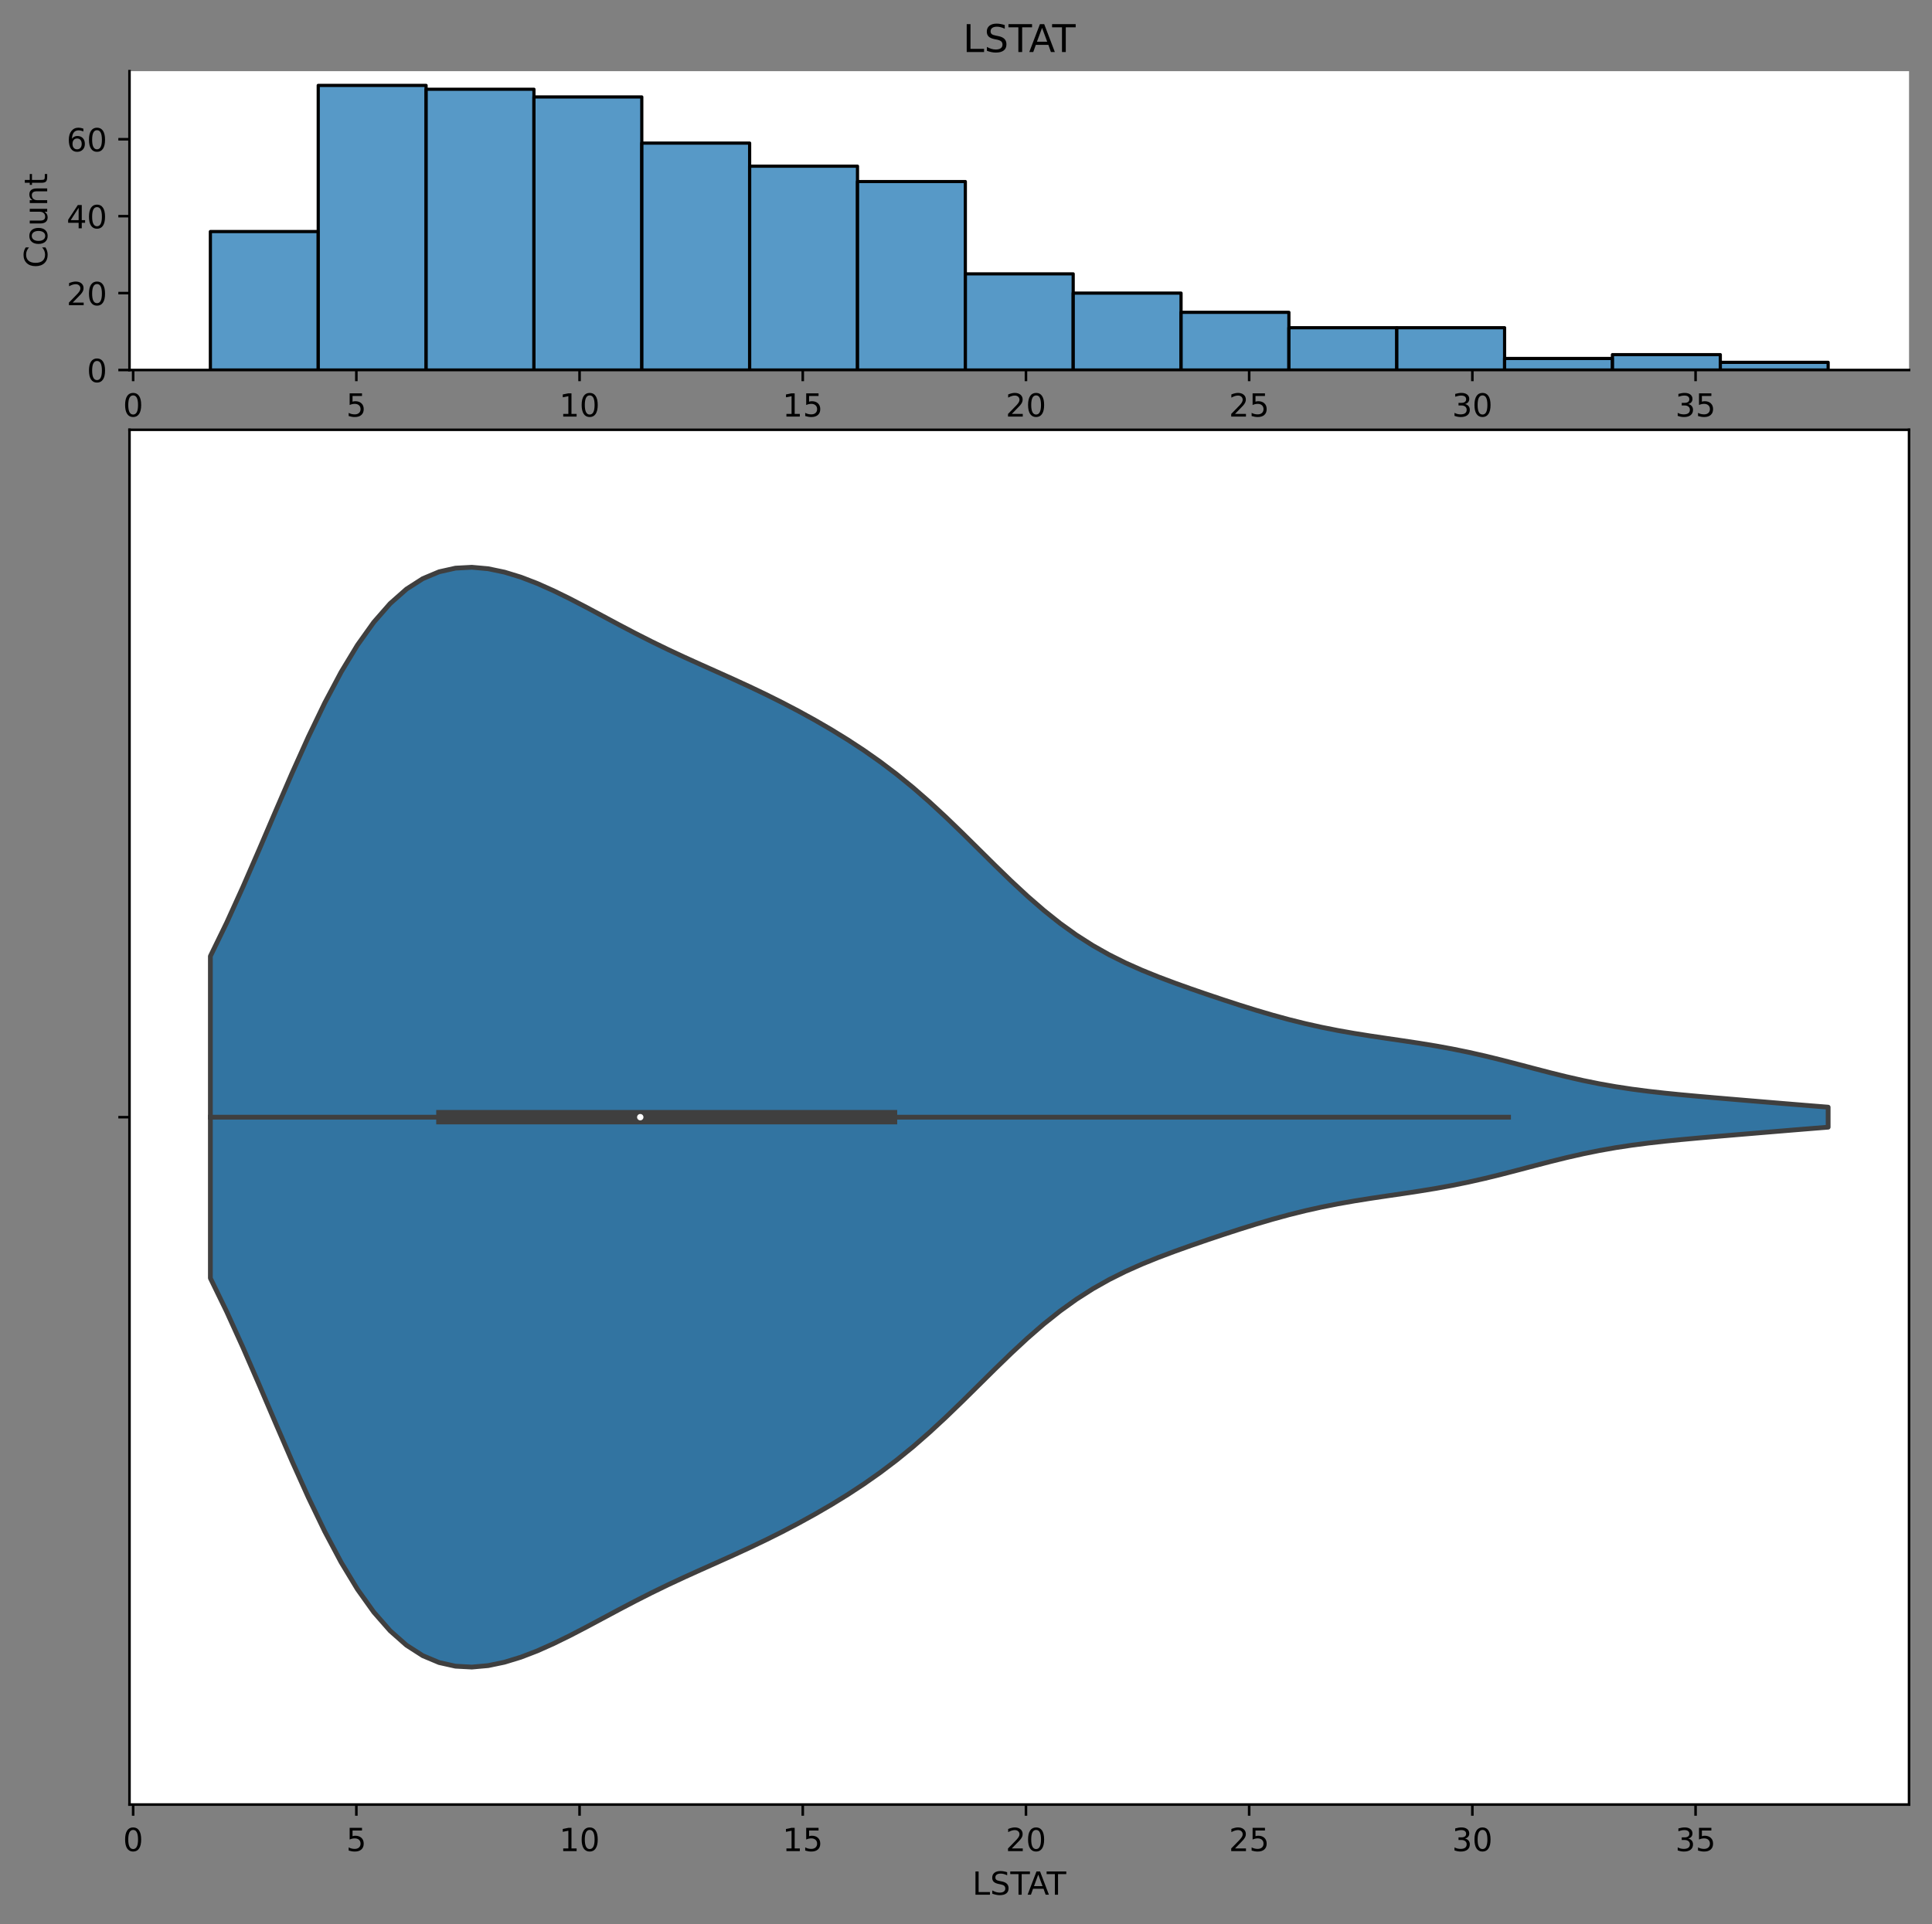 <?xml version="1.0" encoding="utf-8" standalone="no"?>
<!DOCTYPE svg PUBLIC "-//W3C//DTD SVG 1.1//EN"
  "http://www.w3.org/Graphics/SVG/1.1/DTD/svg11.dtd">
<!-- Created with matplotlib (https://matplotlib.org/) -->
<svg height="603.474pt" version="1.1" viewBox="0 0 605.803 603.474" width="605.803pt" xmlns="http://www.w3.org/2000/svg" xmlns:xlink="http://www.w3.org/1999/xlink">
 <rect x="0" y="0" width="605.803" height="603.474" fill="#808080" stroke="none"/>
 <defs>
  <style type="text/css">*{stroke-linecap:butt;stroke-linejoin:round;}</style>
 </defs>
 <g id="figure_1">
  <g id="patch_1">
   <path d="M 0 603.474 
L 605.803 603.474 
L 605.803 0 
L 0 0 
z
" style="fill:none;"/>
  </g>
  <g id="axes_1">
   <g id="patch_2">
    <path d="M 40.603 116.042 
L 598.603 116.042 
L 598.603 22.318 
L 40.603 22.318 
z
" style="fill:#ffffff;"/>
   </g>
   <g id="patch_3">
    <path clip-path="url(#pbe60a5c769)" d="M 65.967 116.042 
L 99.785 116.042 
L 99.785 72.618 
L 65.967 72.618 
z
" style="fill:#1f77b4;fill-opacity:0.75;stroke:#000000;stroke-linejoin:miter;"/>
   </g>
   <g id="patch_4">
    <path clip-path="url(#pbe60a5c769)" d="M 99.785 116.042 
L 133.603 116.042 
L 133.603 26.781 
L 99.785 26.781 
z
" style="fill:#1f77b4;fill-opacity:0.75;stroke:#000000;stroke-linejoin:miter;"/>
   </g>
   <g id="patch_5">
    <path clip-path="url(#pbe60a5c769)" d="M 133.603 116.042 
L 167.421 116.042 
L 167.421 27.987 
L 133.603 27.987 
z
" style="fill:#1f77b4;fill-opacity:0.75;stroke:#000000;stroke-linejoin:miter;"/>
   </g>
   <g id="patch_6">
    <path clip-path="url(#pbe60a5c769)" d="M 167.421 116.042 
L 201.239 116.042 
L 201.239 30.4 
L 167.421 30.4 
z
" style="fill:#1f77b4;fill-opacity:0.75;stroke:#000000;stroke-linejoin:miter;"/>
   </g>
   <g id="patch_7">
    <path clip-path="url(#pbe60a5c769)" d="M 201.239 116.042 
L 235.058 116.042 
L 235.058 44.875 
L 201.239 44.875 
z
" style="fill:#1f77b4;fill-opacity:0.75;stroke:#000000;stroke-linejoin:miter;"/>
   </g>
   <g id="patch_8">
    <path clip-path="url(#pbe60a5c769)" d="M 235.058 116.042 
L 268.876 116.042 
L 268.876 52.112 
L 235.058 52.112 
z
" style="fill:#1f77b4;fill-opacity:0.75;stroke:#000000;stroke-linejoin:miter;"/>
   </g>
   <g id="patch_9">
    <path clip-path="url(#pbe60a5c769)" d="M 268.876 116.042 
L 302.694 116.042 
L 302.694 56.937 
L 268.876 56.937 
z
" style="fill:#1f77b4;fill-opacity:0.75;stroke:#000000;stroke-linejoin:miter;"/>
   </g>
   <g id="patch_10">
    <path clip-path="url(#pbe60a5c769)" d="M 302.694 116.042 
L 336.512 116.042 
L 336.512 85.886 
L 302.694 85.886 
z
" style="fill:#1f77b4;fill-opacity:0.75;stroke:#000000;stroke-linejoin:miter;"/>
   </g>
   <g id="patch_11">
    <path clip-path="url(#pbe60a5c769)" d="M 336.512 116.042 
L 370.33 116.042 
L 370.33 91.918 
L 336.512 91.918 
z
" style="fill:#1f77b4;fill-opacity:0.75;stroke:#000000;stroke-linejoin:miter;"/>
   </g>
   <g id="patch_12">
    <path clip-path="url(#pbe60a5c769)" d="M 370.33 116.042 
L 404.149 116.042 
L 404.149 97.949 
L 370.33 97.949 
z
" style="fill:#1f77b4;fill-opacity:0.75;stroke:#000000;stroke-linejoin:miter;"/>
   </g>
   <g id="patch_13">
    <path clip-path="url(#pbe60a5c769)" d="M 404.149 116.042 
L 437.967 116.042 
L 437.967 102.774 
L 404.149 102.774 
z
" style="fill:#1f77b4;fill-opacity:0.75;stroke:#000000;stroke-linejoin:miter;"/>
   </g>
   <g id="patch_14">
    <path clip-path="url(#pbe60a5c769)" d="M 437.967 116.042 
L 471.785 116.042 
L 471.785 102.774 
L 437.967 102.774 
z
" style="fill:#1f77b4;fill-opacity:0.75;stroke:#000000;stroke-linejoin:miter;"/>
   </g>
   <g id="patch_15">
    <path clip-path="url(#pbe60a5c769)" d="M 471.785 116.042 
L 505.603 116.042 
L 505.603 112.424 
L 471.785 112.424 
z
" style="fill:#1f77b4;fill-opacity:0.75;stroke:#000000;stroke-linejoin:miter;"/>
   </g>
   <g id="patch_16">
    <path clip-path="url(#pbe60a5c769)" d="M 505.603 116.042 
L 539.421 116.042 
L 539.421 111.217 
L 505.603 111.217 
z
" style="fill:#1f77b4;fill-opacity:0.75;stroke:#000000;stroke-linejoin:miter;"/>
   </g>
   <g id="patch_17">
    <path clip-path="url(#pbe60a5c769)" d="M 539.421 116.042 
L 573.239 116.042 
L 573.239 113.63 
L 539.421 113.63 
z
" style="fill:#1f77b4;fill-opacity:0.75;stroke:#000000;stroke-linejoin:miter;"/>
   </g>
   <g id="matplotlib.axis_1">
    <g id="xtick_1">
     <g id="line2d_1">
      <defs>
       <path d="M 0 0 
L 0 3.5 
" id="m08d16d8df7" style="stroke:#000000;stroke-width:0.8;"/>
      </defs>
      <g>
       <use style="stroke:#000000;stroke-width:0.8;" x="41.751" xlink:href="#m08d16d8df7" y="116.042"/>
      </g>
     </g>
     <g id="text_1">
      <!-- 0 -->
      <g transform="translate(38.57 130.641)scale(0.1 -0.1)">
       <defs>
        <path d="M 31.781 66.406 
Q 24.172 66.406 20.328 58.906 
Q 16.5 51.422 16.5 36.375 
Q 16.5 21.391 20.328 13.891 
Q 24.172 6.391 31.781 6.391 
Q 39.453 6.391 43.281 13.891 
Q 47.125 21.391 47.125 36.375 
Q 47.125 51.422 43.281 58.906 
Q 39.453 66.406 31.781 66.406 
z
M 31.781 74.219 
Q 44.047 74.219 50.516 64.516 
Q 56.984 54.828 56.984 36.375 
Q 56.984 17.969 50.516 8.266 
Q 44.047 -1.422 31.781 -1.422 
Q 19.531 -1.422 13.062 8.266 
Q 6.594 17.969 6.594 36.375 
Q 6.594 54.828 13.062 64.516 
Q 19.531 74.219 31.781 74.219 
z
" id="DejaVuSans-48"/>
       </defs>
       <use xlink:href="#DejaVuSans-48"/>
      </g>
     </g>
    </g>
    <g id="xtick_2">
     <g id="line2d_2">
      <g>
       <use style="stroke:#000000;stroke-width:0.8;" x="111.739" xlink:href="#m08d16d8df7" y="116.042"/>
      </g>
     </g>
     <g id="text_2">
      <!-- 5 -->
      <g transform="translate(108.558 130.641)scale(0.1 -0.1)">
       <defs>
        <path d="M 10.797 72.906 
L 49.516 72.906 
L 49.516 64.594 
L 19.828 64.594 
L 19.828 46.734 
Q 21.969 47.469 24.109 47.828 
Q 26.266 48.188 28.422 48.188 
Q 40.625 48.188 47.75 41.5 
Q 54.891 34.812 54.891 23.391 
Q 54.891 11.625 47.562 5.094 
Q 40.234 -1.422 26.906 -1.422 
Q 22.312 -1.422 17.547 -0.641 
Q 12.797 0.141 7.719 1.703 
L 7.719 11.625 
Q 12.109 9.234 16.797 8.062 
Q 21.484 6.891 26.703 6.891 
Q 35.156 6.891 40.078 11.328 
Q 45.016 15.766 45.016 23.391 
Q 45.016 31 40.078 35.438 
Q 35.156 39.891 26.703 39.891 
Q 22.75 39.891 18.812 39.016 
Q 14.891 38.141 10.797 36.281 
z
" id="DejaVuSans-53"/>
       </defs>
       <use xlink:href="#DejaVuSans-53"/>
      </g>
     </g>
    </g>
    <g id="xtick_3">
     <g id="line2d_3">
      <g>
       <use style="stroke:#000000;stroke-width:0.8;" x="181.727" xlink:href="#m08d16d8df7" y="116.042"/>
      </g>
     </g>
     <g id="text_3">
      <!-- 10 -->
      <g transform="translate(175.364 130.641)scale(0.1 -0.1)">
       <defs>
        <path d="M 12.406 8.297 
L 28.516 8.297 
L 28.516 63.922 
L 10.984 60.406 
L 10.984 69.391 
L 28.422 72.906 
L 38.281 72.906 
L 38.281 8.297 
L 54.391 8.297 
L 54.391 0 
L 12.406 0 
z
" id="DejaVuSans-49"/>
       </defs>
       <use xlink:href="#DejaVuSans-49"/>
       <use x="63.623" xlink:href="#DejaVuSans-48"/>
      </g>
     </g>
    </g>
    <g id="xtick_4">
     <g id="line2d_4">
      <g>
       <use style="stroke:#000000;stroke-width:0.8;" x="251.715" xlink:href="#m08d16d8df7" y="116.042"/>
      </g>
     </g>
     <g id="text_4">
      <!-- 15 -->
      <g transform="translate(245.352 130.641)scale(0.1 -0.1)">
       <use xlink:href="#DejaVuSans-49"/>
       <use x="63.623" xlink:href="#DejaVuSans-53"/>
      </g>
     </g>
    </g>
    <g id="xtick_5">
     <g id="line2d_5">
      <g>
       <use style="stroke:#000000;stroke-width:0.8;" x="321.703" xlink:href="#m08d16d8df7" y="116.042"/>
      </g>
     </g>
     <g id="text_5">
      <!-- 20 -->
      <g transform="translate(315.34 130.641)scale(0.1 -0.1)">
       <defs>
        <path d="M 19.188 8.297 
L 53.609 8.297 
L 53.609 0 
L 7.328 0 
L 7.328 8.297 
Q 12.938 14.109 22.625 23.891 
Q 32.328 33.688 34.812 36.531 
Q 39.547 41.844 41.422 45.531 
Q 43.312 49.219 43.312 52.781 
Q 43.312 58.594 39.234 62.25 
Q 35.156 65.922 28.609 65.922 
Q 23.969 65.922 18.812 64.312 
Q 13.672 62.703 7.812 59.422 
L 7.812 69.391 
Q 13.766 71.781 18.938 73 
Q 24.125 74.219 28.422 74.219 
Q 39.75 74.219 46.484 68.547 
Q 53.219 62.891 53.219 53.422 
Q 53.219 48.922 51.531 44.891 
Q 49.859 40.875 45.406 35.406 
Q 44.188 33.984 37.641 27.219 
Q 31.109 20.453 19.188 8.297 
z
" id="DejaVuSans-50"/>
       </defs>
       <use xlink:href="#DejaVuSans-50"/>
       <use x="63.623" xlink:href="#DejaVuSans-48"/>
      </g>
     </g>
    </g>
    <g id="xtick_6">
     <g id="line2d_6">
      <g>
       <use style="stroke:#000000;stroke-width:0.8;" x="391.691" xlink:href="#m08d16d8df7" y="116.042"/>
      </g>
     </g>
     <g id="text_6">
      <!-- 25 -->
      <g transform="translate(385.328 130.641)scale(0.1 -0.1)">
       <use xlink:href="#DejaVuSans-50"/>
       <use x="63.623" xlink:href="#DejaVuSans-53"/>
      </g>
     </g>
    </g>
    <g id="xtick_7">
     <g id="line2d_7">
      <g>
       <use style="stroke:#000000;stroke-width:0.8;" x="461.679" xlink:href="#m08d16d8df7" y="116.042"/>
      </g>
     </g>
     <g id="text_7">
      <!-- 30 -->
      <g transform="translate(455.316 130.641)scale(0.1 -0.1)">
       <defs>
        <path d="M 40.578 39.312 
Q 47.656 37.797 51.625 33 
Q 55.609 28.219 55.609 21.188 
Q 55.609 10.406 48.188 4.484 
Q 40.766 -1.422 27.094 -1.422 
Q 22.516 -1.422 17.656 -0.516 
Q 12.797 0.391 7.625 2.203 
L 7.625 11.719 
Q 11.719 9.328 16.594 8.109 
Q 21.484 6.891 26.812 6.891 
Q 36.078 6.891 40.938 10.547 
Q 45.797 14.203 45.797 21.188 
Q 45.797 27.641 41.281 31.266 
Q 36.766 34.906 28.719 34.906 
L 20.219 34.906 
L 20.219 43.016 
L 29.109 43.016 
Q 36.375 43.016 40.234 45.922 
Q 44.094 48.828 44.094 54.297 
Q 44.094 59.906 40.109 62.906 
Q 36.141 65.922 28.719 65.922 
Q 24.656 65.922 20.016 65.031 
Q 15.375 64.156 9.812 62.312 
L 9.812 71.094 
Q 15.438 72.656 20.344 73.438 
Q 25.25 74.219 29.594 74.219 
Q 40.828 74.219 47.359 69.109 
Q 53.906 64.016 53.906 55.328 
Q 53.906 49.266 50.438 45.094 
Q 46.969 40.922 40.578 39.312 
z
" id="DejaVuSans-51"/>
       </defs>
       <use xlink:href="#DejaVuSans-51"/>
       <use x="63.623" xlink:href="#DejaVuSans-48"/>
      </g>
     </g>
    </g>
    <g id="xtick_8">
     <g id="line2d_8">
      <g>
       <use style="stroke:#000000;stroke-width:0.8;" x="531.667" xlink:href="#m08d16d8df7" y="116.042"/>
      </g>
     </g>
     <g id="text_8">
      <!-- 35 -->
      <g transform="translate(525.304 130.641)scale(0.1 -0.1)">
       <use xlink:href="#DejaVuSans-51"/>
       <use x="63.623" xlink:href="#DejaVuSans-53"/>
      </g>
     </g>
    </g>
    <g id="text_9">
     <!-- LSTAT -->
     <g transform="translate(304.89 144.319)scale(0.1 -0.1)">
      <defs>
       <path d="M 9.812 72.906 
L 19.672 72.906 
L 19.672 8.297 
L 55.172 8.297 
L 55.172 0 
L 9.812 0 
z
" id="DejaVuSans-76"/>
       <path d="M 53.516 70.516 
L 53.516 60.891 
Q 47.906 63.578 42.922 64.891 
Q 37.938 66.219 33.297 66.219 
Q 25.25 66.219 20.875 63.094 
Q 16.5 59.969 16.5 54.203 
Q 16.5 49.359 19.406 46.891 
Q 22.312 44.438 30.422 42.922 
L 36.375 41.703 
Q 47.406 39.594 52.656 34.297 
Q 57.906 29 57.906 20.125 
Q 57.906 9.516 50.797 4.047 
Q 43.703 -1.422 29.984 -1.422 
Q 24.812 -1.422 18.969 -0.25 
Q 13.141 0.922 6.891 3.219 
L 6.891 13.375 
Q 12.891 10.016 18.656 8.297 
Q 24.422 6.594 29.984 6.594 
Q 38.422 6.594 43.016 9.906 
Q 47.609 13.234 47.609 19.391 
Q 47.609 24.75 44.312 27.781 
Q 41.016 30.812 33.5 32.328 
L 27.484 33.5 
Q 16.453 35.688 11.516 40.375 
Q 6.594 45.062 6.594 53.422 
Q 6.594 63.094 13.406 68.656 
Q 20.219 74.219 32.172 74.219 
Q 37.312 74.219 42.625 73.281 
Q 47.953 72.359 53.516 70.516 
z
" id="DejaVuSans-83"/>
       <path d="M -0.297 72.906 
L 61.375 72.906 
L 61.375 64.594 
L 35.5 64.594 
L 35.5 0 
L 25.594 0 
L 25.594 64.594 
L -0.297 64.594 
z
" id="DejaVuSans-84"/>
       <path d="M 34.188 63.188 
L 20.797 26.906 
L 47.609 26.906 
z
M 28.609 72.906 
L 39.797 72.906 
L 67.578 0 
L 57.328 0 
L 50.688 18.703 
L 17.828 18.703 
L 11.188 0 
L 0.781 0 
z
" id="DejaVuSans-65"/>
      </defs>
      <use xlink:href="#DejaVuSans-76"/>
      <use x="55.713" xlink:href="#DejaVuSans-83"/>
      <use x="119.189" xlink:href="#DejaVuSans-84"/>
      <use x="172.523" xlink:href="#DejaVuSans-65"/>
      <use x="233.182" xlink:href="#DejaVuSans-84"/>
     </g>
    </g>
   </g>
   <g id="matplotlib.axis_2">
    <g id="ytick_1">
     <g id="line2d_9">
      <defs>
       <path d="M 0 0 
L -3.5 0 
" id="mdacaeeaf78" style="stroke:#000000;stroke-width:0.8;"/>
      </defs>
      <g>
       <use style="stroke:#000000;stroke-width:0.8;" x="40.603" xlink:href="#mdacaeeaf78" y="116.042"/>
      </g>
     </g>
     <g id="text_10">
      <!-- 0 -->
      <g transform="translate(27.241 119.841)scale(0.1 -0.1)">
       <use xlink:href="#DejaVuSans-48"/>
      </g>
     </g>
    </g>
    <g id="ytick_2">
     <g id="line2d_10">
      <g>
       <use style="stroke:#000000;stroke-width:0.8;" x="40.603" xlink:href="#mdacaeeaf78" y="91.918"/>
      </g>
     </g>
     <g id="text_11">
      <!-- 20 -->
      <g transform="translate(20.878 95.717)scale(0.1 -0.1)">
       <use xlink:href="#DejaVuSans-50"/>
       <use x="63.623" xlink:href="#DejaVuSans-48"/>
      </g>
     </g>
    </g>
    <g id="ytick_3">
     <g id="line2d_11">
      <g>
       <use style="stroke:#000000;stroke-width:0.8;" x="40.603" xlink:href="#mdacaeeaf78" y="67.793"/>
      </g>
     </g>
     <g id="text_12">
      <!-- 40 -->
      <g transform="translate(20.878 71.592)scale(0.1 -0.1)">
       <defs>
        <path d="M 37.797 64.312 
L 12.891 25.391 
L 37.797 25.391 
z
M 35.203 72.906 
L 47.609 72.906 
L 47.609 25.391 
L 58.016 25.391 
L 58.016 17.188 
L 47.609 17.188 
L 47.609 0 
L 37.797 0 
L 37.797 17.188 
L 4.891 17.188 
L 4.891 26.703 
z
" id="DejaVuSans-52"/>
       </defs>
       <use xlink:href="#DejaVuSans-52"/>
       <use x="63.623" xlink:href="#DejaVuSans-48"/>
      </g>
     </g>
    </g>
    <g id="ytick_4">
     <g id="line2d_12">
      <g>
       <use style="stroke:#000000;stroke-width:0.8;" x="40.603" xlink:href="#mdacaeeaf78" y="43.668"/>
      </g>
     </g>
     <g id="text_13">
      <!-- 60 -->
      <g transform="translate(20.878 47.468)scale(0.1 -0.1)">
       <defs>
        <path d="M 33.016 40.375 
Q 26.375 40.375 22.484 35.828 
Q 18.609 31.297 18.609 23.391 
Q 18.609 15.531 22.484 10.953 
Q 26.375 6.391 33.016 6.391 
Q 39.656 6.391 43.531 10.953 
Q 47.406 15.531 47.406 23.391 
Q 47.406 31.297 43.531 35.828 
Q 39.656 40.375 33.016 40.375 
z
M 52.594 71.297 
L 52.594 62.312 
Q 48.875 64.062 45.094 64.984 
Q 41.312 65.922 37.594 65.922 
Q 27.828 65.922 22.672 59.328 
Q 17.531 52.734 16.797 39.406 
Q 19.672 43.656 24.016 45.922 
Q 28.375 48.188 33.594 48.188 
Q 44.578 48.188 50.953 41.516 
Q 57.328 34.859 57.328 23.391 
Q 57.328 12.156 50.688 5.359 
Q 44.047 -1.422 33.016 -1.422 
Q 20.359 -1.422 13.672 8.266 
Q 6.984 17.969 6.984 36.375 
Q 6.984 53.656 15.188 63.938 
Q 23.391 74.219 37.203 74.219 
Q 40.922 74.219 44.703 73.484 
Q 48.484 72.75 52.594 71.297 
z
" id="DejaVuSans-54"/>
       </defs>
       <use xlink:href="#DejaVuSans-54"/>
       <use x="63.623" xlink:href="#DejaVuSans-48"/>
      </g>
     </g>
    </g>
    <g id="text_14">
     <!-- Count -->
     <g transform="translate(14.798 84.029)rotate(-90)scale(0.1 -0.1)">
      <defs>
       <path d="M 64.406 67.281 
L 64.406 56.891 
Q 59.422 61.531 53.781 63.812 
Q 48.141 66.109 41.797 66.109 
Q 29.297 66.109 22.656 58.469 
Q 16.016 50.828 16.016 36.375 
Q 16.016 21.969 22.656 14.328 
Q 29.297 6.688 41.797 6.688 
Q 48.141 6.688 53.781 8.984 
Q 59.422 11.281 64.406 15.922 
L 64.406 5.609 
Q 59.234 2.094 53.438 0.328 
Q 47.656 -1.422 41.219 -1.422 
Q 24.656 -1.422 15.125 8.703 
Q 5.609 18.844 5.609 36.375 
Q 5.609 53.953 15.125 64.078 
Q 24.656 74.219 41.219 74.219 
Q 47.75 74.219 53.531 72.484 
Q 59.328 70.75 64.406 67.281 
z
" id="DejaVuSans-67"/>
       <path d="M 30.609 48.391 
Q 23.391 48.391 19.188 42.75 
Q 14.984 37.109 14.984 27.297 
Q 14.984 17.484 19.156 11.844 
Q 23.344 6.203 30.609 6.203 
Q 37.797 6.203 41.984 11.859 
Q 46.188 17.531 46.188 27.297 
Q 46.188 37.016 41.984 42.703 
Q 37.797 48.391 30.609 48.391 
z
M 30.609 56 
Q 42.328 56 49.016 48.375 
Q 55.719 40.766 55.719 27.297 
Q 55.719 13.875 49.016 6.219 
Q 42.328 -1.422 30.609 -1.422 
Q 18.844 -1.422 12.172 6.219 
Q 5.516 13.875 5.516 27.297 
Q 5.516 40.766 12.172 48.375 
Q 18.844 56 30.609 56 
z
" id="DejaVuSans-111"/>
       <path d="M 8.5 21.578 
L 8.5 54.688 
L 17.484 54.688 
L 17.484 21.922 
Q 17.484 14.156 20.5 10.266 
Q 23.531 6.391 29.594 6.391 
Q 36.859 6.391 41.078 11.031 
Q 45.312 15.672 45.312 23.688 
L 45.312 54.688 
L 54.297 54.688 
L 54.297 0 
L 45.312 0 
L 45.312 8.406 
Q 42.047 3.422 37.719 1 
Q 33.406 -1.422 27.688 -1.422 
Q 18.266 -1.422 13.375 4.438 
Q 8.5 10.297 8.5 21.578 
z
M 31.109 56 
z
" id="DejaVuSans-117"/>
       <path d="M 54.891 33.016 
L 54.891 0 
L 45.906 0 
L 45.906 32.719 
Q 45.906 40.484 42.875 44.328 
Q 39.844 48.188 33.797 48.188 
Q 26.516 48.188 22.312 43.547 
Q 18.109 38.922 18.109 30.906 
L 18.109 0 
L 9.078 0 
L 9.078 54.688 
L 18.109 54.688 
L 18.109 46.188 
Q 21.344 51.125 25.703 53.562 
Q 30.078 56 35.797 56 
Q 45.219 56 50.047 50.172 
Q 54.891 44.344 54.891 33.016 
z
" id="DejaVuSans-110"/>
       <path d="M 18.312 70.219 
L 18.312 54.688 
L 36.812 54.688 
L 36.812 47.703 
L 18.312 47.703 
L 18.312 18.016 
Q 18.312 11.328 20.141 9.422 
Q 21.969 7.516 27.594 7.516 
L 36.812 7.516 
L 36.812 0 
L 27.594 0 
Q 17.188 0 13.234 3.875 
Q 9.281 7.766 9.281 18.016 
L 9.281 47.703 
L 2.688 47.703 
L 2.688 54.688 
L 9.281 54.688 
L 9.281 70.219 
z
" id="DejaVuSans-116"/>
      </defs>
      <use xlink:href="#DejaVuSans-67"/>
      <use x="69.824" xlink:href="#DejaVuSans-111"/>
      <use x="131.006" xlink:href="#DejaVuSans-117"/>
      <use x="194.385" xlink:href="#DejaVuSans-110"/>
      <use x="257.764" xlink:href="#DejaVuSans-116"/>
     </g>
    </g>
   </g>
   <g id="patch_18">
    <path d="M 40.603 116.042 
L 40.603 22.318 
" style="fill:none;stroke:#000000;stroke-linecap:square;stroke-linejoin:miter;stroke-width:0.8;"/>
   </g>
   <g id="patch_19">
    <path d="M 40.603 116.042 
L 598.603 116.042 
" style="fill:none;stroke:#000000;stroke-linecap:square;stroke-linejoin:miter;stroke-width:0.8;"/>
   </g>
   <g id="text_15">
    <!-- LSTAT -->
    <g transform="translate(301.947 16.318)scale(0.12 -0.12)">
     <use xlink:href="#DejaVuSans-76"/>
     <use x="55.713" xlink:href="#DejaVuSans-83"/>
     <use x="119.189" xlink:href="#DejaVuSans-84"/>
     <use x="172.523" xlink:href="#DejaVuSans-65"/>
     <use x="233.182" xlink:href="#DejaVuSans-84"/>
    </g>
   </g>
  </g>
  <g id="axes_2">
   <g id="patch_20">
    <path d="M 40.603 565.918 
L 598.603 565.918 
L 598.603 134.787 
L 40.603 134.787 
z
" style="fill:#ffffff;"/>
   </g>
   <g id="PolyCollection_1">
    <defs>
     <path d="M 65.967 -202.629 
L 65.967 -303.615 
L 71.091 -314.137 
L 76.215 -325.426 
L 81.339 -337.214 
L 86.463 -349.192 
L 91.587 -361.034 
L 96.711 -372.419 
L 101.835 -383.055 
L 106.958 -392.698 
L 112.082 -401.166 
L 117.206 -408.344 
L 122.33 -414.19 
L 127.454 -418.721 
L 132.578 -422.007 
L 137.702 -424.157 
L 142.826 -425.3 
L 147.95 -425.574 
L 153.074 -425.114 
L 158.198 -424.045 
L 163.322 -422.476 
L 168.446 -420.505 
L 173.57 -418.222 
L 178.694 -415.709 
L 183.818 -413.045 
L 188.942 -410.308 
L 194.066 -407.567 
L 199.19 -404.877 
L 204.314 -402.279 
L 209.438 -399.788 
L 214.562 -397.396 
L 219.686 -395.076 
L 224.81 -392.788 
L 229.934 -390.486 
L 235.058 -388.129 
L 240.182 -385.683 
L 245.306 -383.126 
L 250.43 -380.443 
L 255.554 -377.621 
L 260.678 -374.645 
L 265.801 -371.493 
L 270.925 -368.133 
L 276.049 -364.529 
L 281.173 -360.648 
L 286.297 -356.47 
L 291.421 -351.996 
L 296.545 -347.256 
L 301.669 -342.311 
L 306.793 -337.248 
L 311.917 -332.174 
L 317.041 -327.204 
L 322.165 -322.445 
L 327.289 -317.991 
L 332.413 -313.905 
L 337.537 -310.225 
L 342.661 -306.952 
L 347.785 -304.061 
L 352.909 -301.505 
L 358.033 -299.223 
L 363.157 -297.148 
L 368.281 -295.219 
L 373.405 -293.388 
L 378.529 -291.622 
L 383.653 -289.906 
L 388.777 -288.243 
L 393.901 -286.647 
L 399.025 -285.139 
L 404.149 -283.739 
L 409.273 -282.464 
L 414.397 -281.321 
L 419.52 -280.305 
L 424.644 -279.402 
L 429.768 -278.585 
L 434.892 -277.822 
L 440.016 -277.071 
L 445.14 -276.295 
L 450.264 -275.454 
L 455.388 -274.519 
L 460.512 -273.474 
L 465.636 -272.316 
L 470.76 -271.061 
L 475.884 -269.737 
L 481.008 -268.387 
L 486.132 -267.056 
L 491.256 -265.79 
L 496.38 -264.625 
L 501.504 -263.586 
L 506.628 -262.681 
L 511.752 -261.904 
L 516.876 -261.24 
L 522 -260.665 
L 527.124 -260.154 
L 532.248 -259.684 
L 537.372 -259.237 
L 542.496 -258.801 
L 547.62 -258.37 
L 552.744 -257.94 
L 557.868 -257.513 
L 562.992 -257.089 
L 568.116 -256.67 
L 573.239 -256.259 
L 573.239 -249.985 
L 573.239 -249.985 
L 568.116 -249.574 
L 562.992 -249.155 
L 557.868 -248.731 
L 552.744 -248.303 
L 547.62 -247.874 
L 542.496 -247.442 
L 537.372 -247.007 
L 532.248 -246.56 
L 527.124 -246.089 
L 522 -245.578 
L 516.876 -245.003 
L 511.752 -244.339 
L 506.628 -243.563 
L 501.504 -242.658 
L 496.38 -241.618 
L 491.256 -240.454 
L 486.132 -239.187 
L 481.008 -237.857 
L 475.884 -236.507 
L 470.76 -235.183 
L 465.636 -233.927 
L 460.512 -232.77 
L 455.388 -231.724 
L 450.264 -230.79 
L 445.14 -229.949 
L 440.016 -229.172 
L 434.892 -228.422 
L 429.768 -227.658 
L 424.644 -226.842 
L 419.52 -225.938 
L 414.397 -224.923 
L 409.273 -223.779 
L 404.149 -222.505 
L 399.025 -221.105 
L 393.901 -219.597 
L 388.777 -218.001 
L 383.653 -216.338 
L 378.529 -214.622 
L 373.405 -212.856 
L 368.281 -211.024 
L 363.157 -209.096 
L 358.033 -207.021 
L 352.909 -204.738 
L 347.785 -202.183 
L 342.661 -199.292 
L 337.537 -196.019 
L 332.413 -192.338 
L 327.289 -188.253 
L 322.165 -183.798 
L 317.041 -179.04 
L 311.917 -174.069 
L 306.793 -168.995 
L 301.669 -163.933 
L 296.545 -158.988 
L 291.421 -154.248 
L 286.297 -149.774 
L 281.173 -145.596 
L 276.049 -141.715 
L 270.925 -138.111 
L 265.801 -134.751 
L 260.678 -131.598 
L 255.554 -128.623 
L 250.43 -125.801 
L 245.306 -123.117 
L 240.182 -120.56 
L 235.058 -118.114 
L 229.934 -115.757 
L 224.81 -113.455 
L 219.686 -111.167 
L 214.562 -108.848 
L 209.438 -106.456 
L 204.314 -103.965 
L 199.19 -101.366 
L 194.066 -98.677 
L 188.942 -95.935 
L 183.818 -93.198 
L 178.694 -90.535 
L 173.57 -88.022 
L 168.446 -85.738 
L 163.322 -83.768 
L 158.198 -82.199 
L 153.074 -81.129 
L 147.95 -80.669 
L 142.826 -80.943 
L 137.702 -82.086 
L 132.578 -84.236 
L 127.454 -87.523 
L 122.33 -92.054 
L 117.206 -97.899 
L 112.082 -105.078 
L 106.958 -113.545 
L 101.835 -123.188 
L 96.711 -133.824 
L 91.587 -145.21 
L 86.463 -157.052 
L 81.339 -169.03 
L 76.215 -180.817 
L 71.091 -192.106 
L 65.967 -202.629 
z
" id="md720c0663f" style="stroke:#3f3f3f;stroke-width:1.5;"/>
    </defs>
    <g clip-path="url(#pd069981a26)">
     <use style="fill:#3274a1;stroke:#3f3f3f;stroke-width:1.5;" x="0" xlink:href="#md720c0663f" y="603.474"/>
    </g>
   </g>
   <g id="matplotlib.axis_3">
    <g id="xtick_9">
     <g id="line2d_13">
      <g>
       <use style="stroke:#000000;stroke-width:0.8;" x="41.751" xlink:href="#m08d16d8df7" y="565.918"/>
      </g>
     </g>
     <g id="text_16">
      <!-- 0 -->
      <g transform="translate(38.57 580.517)scale(0.1 -0.1)">
       <use xlink:href="#DejaVuSans-48"/>
      </g>
     </g>
    </g>
    <g id="xtick_10">
     <g id="line2d_14">
      <g>
       <use style="stroke:#000000;stroke-width:0.8;" x="111.739" xlink:href="#m08d16d8df7" y="565.918"/>
      </g>
     </g>
     <g id="text_17">
      <!-- 5 -->
      <g transform="translate(108.558 580.517)scale(0.1 -0.1)">
       <use xlink:href="#DejaVuSans-53"/>
      </g>
     </g>
    </g>
    <g id="xtick_11">
     <g id="line2d_15">
      <g>
       <use style="stroke:#000000;stroke-width:0.8;" x="181.727" xlink:href="#m08d16d8df7" y="565.918"/>
      </g>
     </g>
     <g id="text_18">
      <!-- 10 -->
      <g transform="translate(175.364 580.517)scale(0.1 -0.1)">
       <use xlink:href="#DejaVuSans-49"/>
       <use x="63.623" xlink:href="#DejaVuSans-48"/>
      </g>
     </g>
    </g>
    <g id="xtick_12">
     <g id="line2d_16">
      <g>
       <use style="stroke:#000000;stroke-width:0.8;" x="251.715" xlink:href="#m08d16d8df7" y="565.918"/>
      </g>
     </g>
     <g id="text_19">
      <!-- 15 -->
      <g transform="translate(245.352 580.517)scale(0.1 -0.1)">
       <use xlink:href="#DejaVuSans-49"/>
       <use x="63.623" xlink:href="#DejaVuSans-53"/>
      </g>
     </g>
    </g>
    <g id="xtick_13">
     <g id="line2d_17">
      <g>
       <use style="stroke:#000000;stroke-width:0.8;" x="321.703" xlink:href="#m08d16d8df7" y="565.918"/>
      </g>
     </g>
     <g id="text_20">
      <!-- 20 -->
      <g transform="translate(315.34 580.517)scale(0.1 -0.1)">
       <use xlink:href="#DejaVuSans-50"/>
       <use x="63.623" xlink:href="#DejaVuSans-48"/>
      </g>
     </g>
    </g>
    <g id="xtick_14">
     <g id="line2d_18">
      <g>
       <use style="stroke:#000000;stroke-width:0.8;" x="391.691" xlink:href="#m08d16d8df7" y="565.918"/>
      </g>
     </g>
     <g id="text_21">
      <!-- 25 -->
      <g transform="translate(385.328 580.517)scale(0.1 -0.1)">
       <use xlink:href="#DejaVuSans-50"/>
       <use x="63.623" xlink:href="#DejaVuSans-53"/>
      </g>
     </g>
    </g>
    <g id="xtick_15">
     <g id="line2d_19">
      <g>
       <use style="stroke:#000000;stroke-width:0.8;" x="461.679" xlink:href="#m08d16d8df7" y="565.918"/>
      </g>
     </g>
     <g id="text_22">
      <!-- 30 -->
      <g transform="translate(455.316 580.517)scale(0.1 -0.1)">
       <use xlink:href="#DejaVuSans-51"/>
       <use x="63.623" xlink:href="#DejaVuSans-48"/>
      </g>
     </g>
    </g>
    <g id="xtick_16">
     <g id="line2d_20">
      <g>
       <use style="stroke:#000000;stroke-width:0.8;" x="531.667" xlink:href="#m08d16d8df7" y="565.918"/>
      </g>
     </g>
     <g id="text_23">
      <!-- 35 -->
      <g transform="translate(525.304 580.517)scale(0.1 -0.1)">
       <use xlink:href="#DejaVuSans-51"/>
       <use x="63.623" xlink:href="#DejaVuSans-53"/>
      </g>
     </g>
    </g>
    <g id="text_24">
     <!-- LSTAT -->
     <g transform="translate(304.89 594.195)scale(0.1 -0.1)">
      <use xlink:href="#DejaVuSans-76"/>
      <use x="55.713" xlink:href="#DejaVuSans-83"/>
      <use x="119.189" xlink:href="#DejaVuSans-84"/>
      <use x="172.523" xlink:href="#DejaVuSans-65"/>
      <use x="233.182" xlink:href="#DejaVuSans-84"/>
     </g>
    </g>
   </g>
   <g id="matplotlib.axis_4">
    <g id="ytick_5">
     <g id="line2d_21">
      <g>
       <use style="stroke:#000000;stroke-width:0.8;" x="40.603" xlink:href="#mdacaeeaf78" y="350.353"/>
      </g>
     </g>
    </g>
   </g>
   <g id="line2d_22">
    <path clip-path="url(#pd069981a26)" d="M 65.967 350.353 
L 473.017 350.353 
" style="fill:none;stroke:#3f3f3f;stroke-linecap:square;stroke-width:1.5;"/>
   </g>
   <g id="line2d_23">
    <path clip-path="url(#pd069981a26)" d="M 139.034 350.353 
L 279.08 350.353 
" style="fill:none;stroke:#3f3f3f;stroke-linecap:square;stroke-width:4.5;"/>
   </g>
   <g id="patch_21">
    <path d="M 40.603 565.918 
L 40.603 134.787 
" style="fill:none;stroke:#000000;stroke-linecap:square;stroke-linejoin:miter;stroke-width:0.8;"/>
   </g>
   <g id="patch_22">
    <path d="M 598.603 565.918 
L 598.603 134.787 
" style="fill:none;stroke:#000000;stroke-linecap:square;stroke-linejoin:miter;stroke-width:0.8;"/>
   </g>
   <g id="patch_23">
    <path d="M 40.603 565.918 
L 598.603 565.918 
" style="fill:none;stroke:#000000;stroke-linecap:square;stroke-linejoin:miter;stroke-width:0.8;"/>
   </g>
   <g id="patch_24">
    <path d="M 40.603 134.787 
L 598.603 134.787 
" style="fill:none;stroke:#000000;stroke-linecap:square;stroke-linejoin:miter;stroke-width:0.8;"/>
   </g>
   <g id="PathCollection_1">
    <defs>
     <path d="M 0 1.5 
C 0.398 1.5 0.779 1.342 1.061 1.061 
C 1.342 0.779 1.5 0.398 1.5 0 
C 1.5 -0.398 1.342 -0.779 1.061 -1.061 
C 0.779 -1.342 0.398 -1.5 0 -1.5 
C -0.398 -1.5 -0.779 -1.342 -1.061 -1.061 
C -1.342 -0.779 -1.5 -0.398 -1.5 0 
C -1.5 0.398 -1.342 0.779 -1.061 1.061 
C -0.779 1.342 -0.398 1.5 0 1.5 
z
" id="mba91996127" style="stroke:#3f3f3f;"/>
    </defs>
    <g clip-path="url(#pd069981a26)">
     <use style="fill:#ffffff;stroke:#3f3f3f;" x="200.764" xlink:href="#mba91996127" y="350.353"/>
    </g>
   </g>
  </g>
 </g>
 <defs>
  <clipPath id="pbe60a5c769">
   <rect height="93.724" width="558" x="40.603" y="22.318"/>
  </clipPath>
  <clipPath id="pd069981a26">
   <rect height="431.131" width="558" x="40.603" y="134.787"/>
  </clipPath>
 </defs>
</svg>
